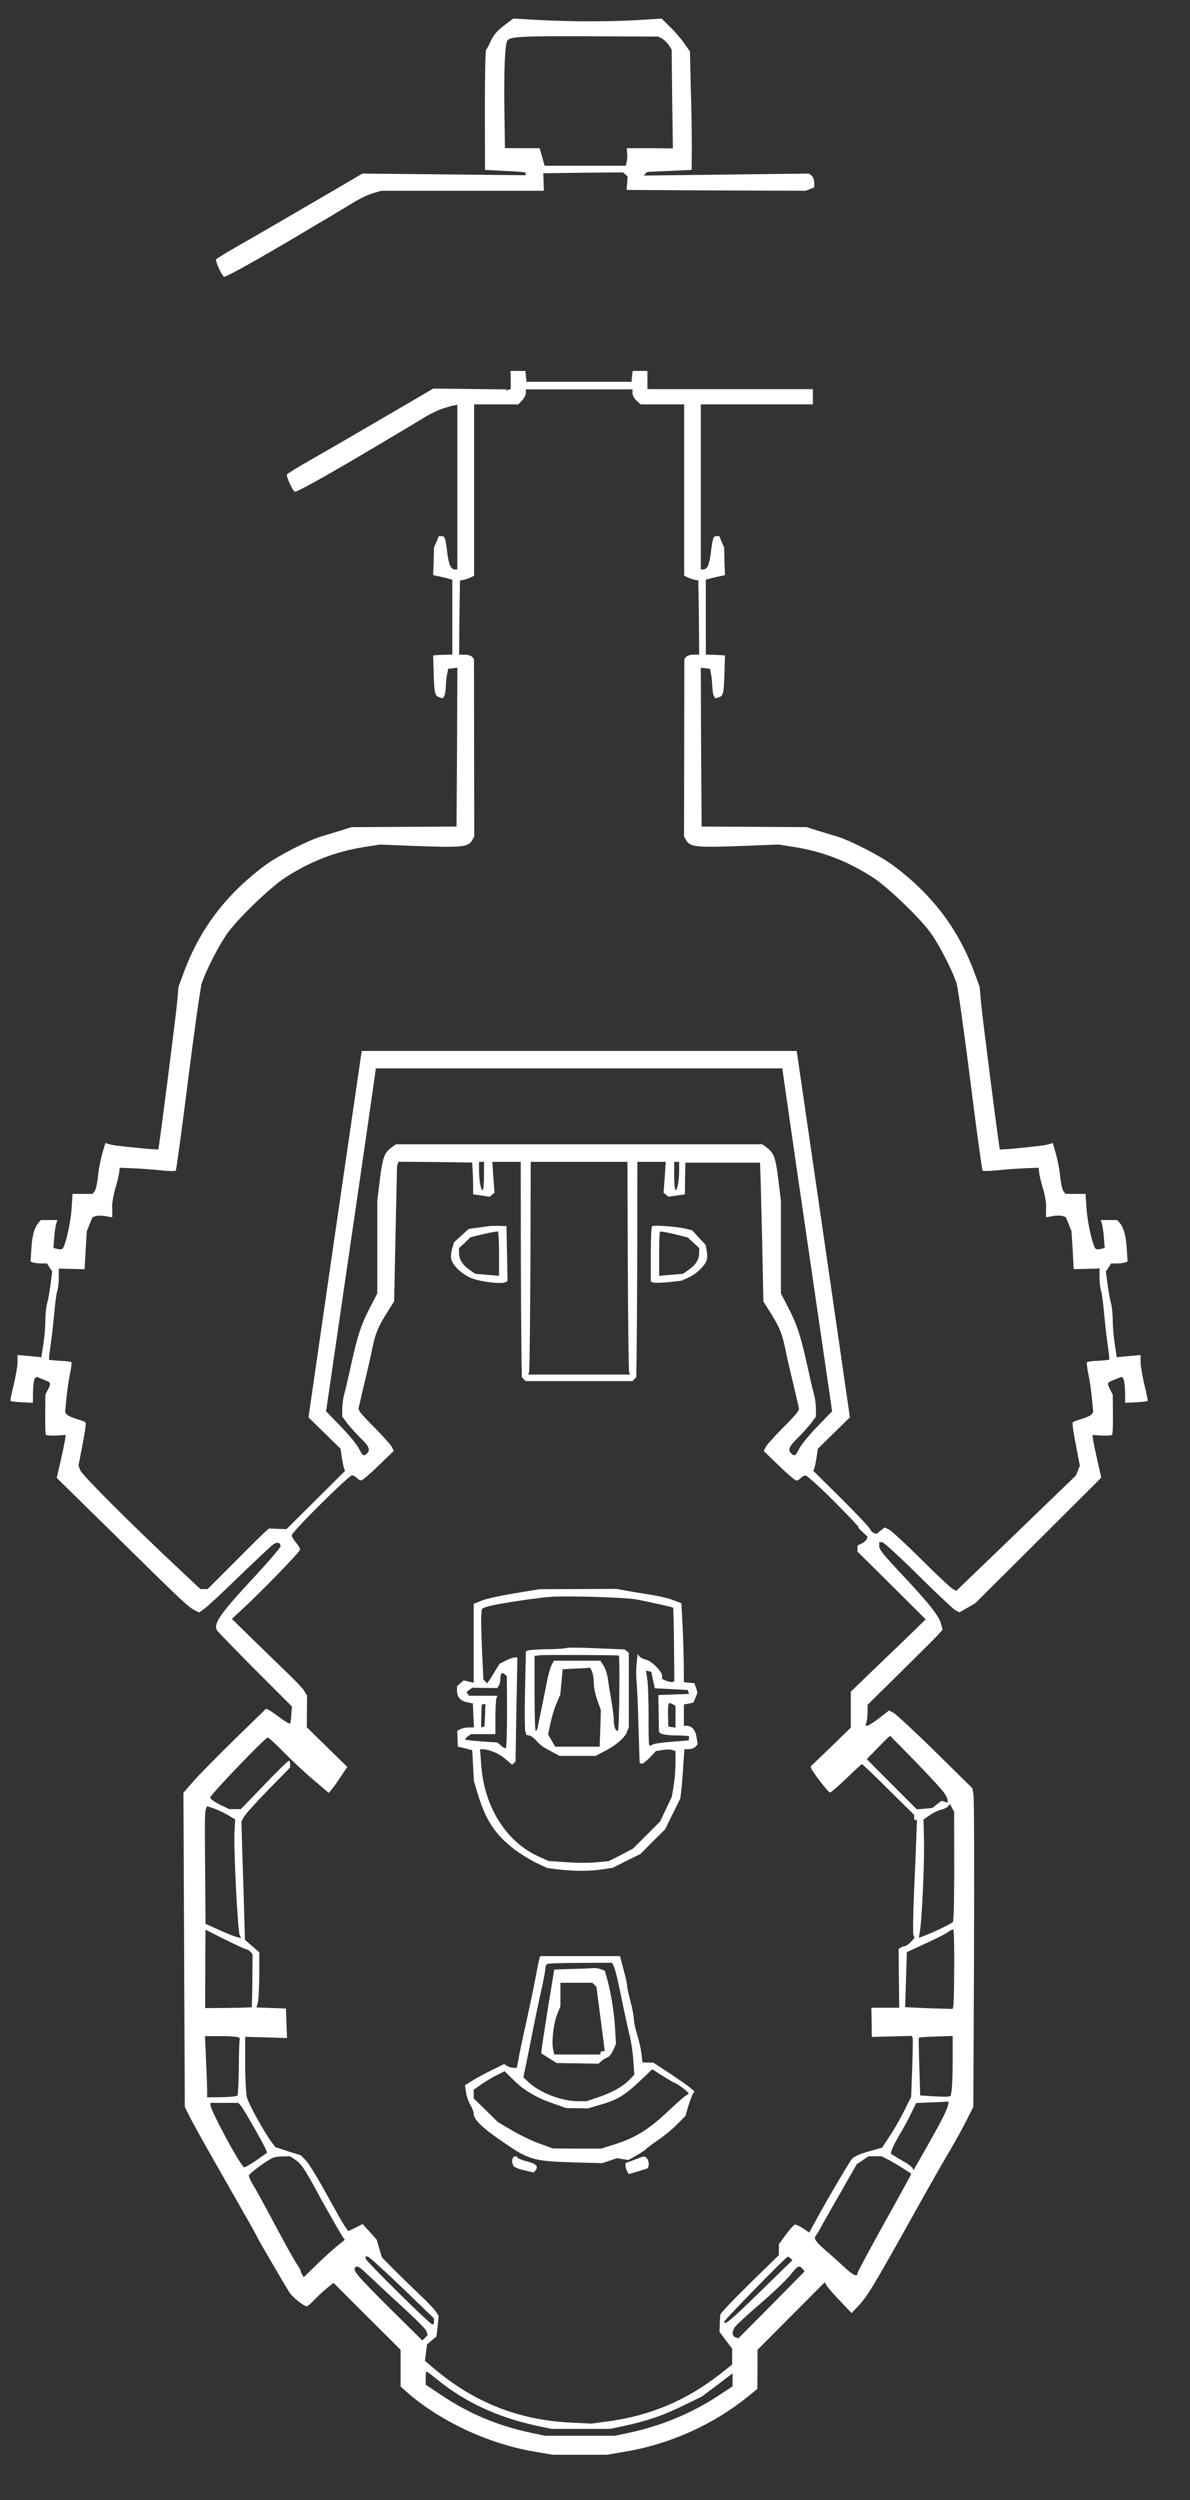 <?xml version="1.0" encoding="UTF-8" standalone="no"?>
<svg
   version="1.0"
   width="1000"
   height="2100"
   viewBox="0 0 1000 2100"
   preserveAspectRatio="xMidYMid meet"
   id="svg6"
   sodipodi:docname="def.svg"
   inkscape:version="1.3.1 (91b66b0783, 2023-11-16)"
   xml:space="preserve"
   xmlns:inkscape="http://www.inkscape.org/namespaces/inkscape"
   xmlns:sodipodi="http://sodipodi.sourceforge.net/DTD/sodipodi-0.dtd"
   xmlns="http://www.w3.org/2000/svg"
   xmlns:svg="http://www.w3.org/2000/svg"
   xmlns:rdf="http://www.w3.org/1999/02/22-rdf-syntax-ns#"
   xmlns:cc="http://creativecommons.org/ns#"
   xmlns:dc="http://purl.org/dc/elements/1.1/"><rect x="0" y="0" width="1000" height="2100" fill="#333333" stroke="none"/><defs
     id="defs10" /><sodipodi:namedview
     pagecolor="#000000"
     bordercolor="#666666"
     borderopacity="1"
     objecttolerance="10"
     gridtolerance="10"
     guidetolerance="10"
     inkscape:pageopacity="0"
     inkscape:pageshadow="2"
     inkscape:window-width="2367"
     inkscape:window-height="1417"
     id="namedview8"
     showgrid="false"
     inkscape:zoom="0.4909090807"
     inkscape:cx="-380.9259338"
     inkscape:cy="195.5555596"
     inkscape:window-x="1672"
     inkscape:window-y="-8"
     inkscape:window-maximized="1"
     inkscape:current-layer="svg6"
     inkscape:document-rotation="0"
     inkscape:showpageshadow="2"
     inkscape:pagecheckerboard="0"
     inkscape:deskcolor="#d1d1d1" /><path
     d="m 425.67,19.805 c -7.708,5.606 -11.352,9.951 -13.876,15.977 -1.253,2.803 -2.664,5.466 -3.224,5.747 -0.707,0.444 -1.12,23.265 -1.12,51.016 l 0.128,50.175 15.977,0.84 c 19.061,0.981 18.22,0.981 18.22,2.523 v 1.121 l -68.536,-0.701 -68.676,-0.701 -17.94,10.512 c -44.577,26.07 -69.664,40.645 -86.202,50.036 -9.811,5.607 -18.221,10.792 -18.781,11.493 -0.835,1.402 4.485,13.315 6.588,14.576 1.127,0.84 27.751,-14.016 67.134,-37.422 5.747,-3.504 15.557,-9.25 21.724,-12.894 6.168,-3.644 15.136,-9.111 20.042,-12.053 4.907,-3.084 12.053,-6.448 16.118,-7.708 l 7.149,-2.102 h 68.256 68.396 l -0.253,-7.428 -0.253,-7.289 33.497,-0.447 33.497,-0.255 1.963,1.682 1.963,1.682 -0.453,5.607 -0.453,5.747 75.263,0.447 75.124,0.255 3.644,-1.402 3.644,-1.402 v -4.064 c 0,-2.102 -0.987,-4.766 -2.103,-5.747 l -2.243,-1.822 -69.517,0.84 -69.517,0.84 1.541,-1.542 1.541,-1.542 18.641,-0.84 18.64,-0.84 0.128,-18.921 c 0,-10.372 -0.253,-32.796 -0.84,-49.755 L 579.794,43.211 575.029,36.484 C 572.506,32.699 567.039,26.532 563.115,22.608 L 555.969,15.6 536.347,16.861 c -25.088,1.401 -54.24,1.401 -82.692,0 L 431.256,15.6 Z M 556.435,32.419 c 1.681,0.981 4.205,3.504 5.605,5.466 l 2.383,3.784 0.453,41.485 0.573,41.486 -19.482,-0.128 h -19.341 l 0.453,4.205 c 0.128,2.242 0,5.607 -0.453,7.288 l -0.707,3.224 h -34.198 -34.057 l -2.101,-7.428 -2.103,-7.289 h -14.576 l -14.576,-0.128 -0.453,-32.796 c -0.453,-33.637 0.453,-54.1 2.524,-57.464 2.101,-3.364 11.772,-3.924 69.377,-3.644 l 57.463,0.253 z M 429.174,319.175 v 7.569 l -2.243,0.835 c -1.253,0.451 -10.091,0.835 -19.622,0.835 h -17.379 l -2.803,2.803 -2.803,2.803 v 72.18 72.18 h -1.963 c -3.504,0 -5.327,-4.065 -6.587,-14.857 -1.541,-12.194 -1.963,-13.175 -4.907,-13.175 h -2.103 l -1.963,4.766 -2.103,4.766 -0.253,11.633 -0.453,11.633 2.803,0.569 c 1.541,0.252 5.185,1.127 8.129,1.822 l 5.185,1.402 v 31.395 31.535 l -6.307,0.128 c -3.504,0.128 -7.147,0.253 -7.989,0.453 l -1.823,0.128 0.453,14.716 c 0.573,17.52 0.987,19.201 4.765,20.462 l 2.803,0.84 1.253,-1.823 c 0.707,-1.12 1.253,-4.765 1.403,-8.269 0.128,-3.504 0.573,-8.268 1.12,-10.511 l 0.84,-4.205 3.924,-0.453 3.785,-0.453 -0.253,66.713 -0.453,66.713 -44.149,0.253 -44.149,0.253 -8.409,2.664 c -4.625,1.402 -12.473,3.784 -17.518,5.326 -11.633,3.645 -36.161,16.258 -46.672,24.106 -33.497,24.948 -55.501,54.38 -68.956,91.801 l -3.785,10.231 -1.127,12.895 c -1.541,15.837 -15.277,123.055 -15.838,123.616 -0.128,0.253 -6.307,-0.127 -13.595,-0.84 -20.182,-1.963 -24.247,-2.523 -27.611,-3.504 l -3.225,-0.987 -0.569,1.823 c -3.084,9.811 -5.045,18.921 -5.747,26.769 -0.569,5.045 -1.682,10.372 -2.664,11.775 l -1.822,2.383 h -8.409 -8.41 l -0.835,12.753 c -0.835,11.913 -5.186,30.834 -7.569,33.217 -0.703,0.71 -2.663,0.85 -4.346,0.27 l -3.364,-0.85 0.703,-8.549 c 0.252,-4.625 1.127,-9.952 1.682,-11.772 l 0.981,-3.084 h -6.868 -7.008 l -2.102,2.383 c -3.364,4.067 -5.186,10.371 -5.887,21.724 l -0.703,10.652 2.102,0.85 c 1.259,0.45 4.346,0.85 7.008,0.85 h 4.766 l 2.102,3.364 2.242,3.366 -1.402,10.932 c -0.835,6.167 -2.102,13.315 -2.943,15.977 -0.703,2.663 -1.402,8.969 -1.402,14.016 0,5.044 -0.703,14.015 -1.682,20.042 l -1.682,11.073 -9.952,-0.99 -10.091,-0.85 v 6.036 c 0,3.365 -1.541,11.913 -3.224,19.062 -1.822,7.007 -2.943,13.173 -2.664,13.454 0.451,0.45 4.766,0.85 9.671,1.12 l 9.11,0.45 0.128,-9.531 c 0.128,-5.327 0.835,-10.231 1.541,-10.932 l 1.401,-1.403 5.887,2.382 c 6.448,2.521 6.587,2.663 3.645,8.549 l -2.102,4.065 -0.128,16.398 c -0.128,8.969 0.128,16.818 0.703,17.379 0.451,0.57 4.485,0.71 8.69,0.57 l 7.848,-0.45 -0.703,4.765 c -0.451,2.521 -2.103,10.651 -3.785,17.94 l -3.084,13.314 46.812,45.97 c 58.725,57.888 63.351,62.093 68.536,64.896 l 4.346,2.244 4.625,-3.365 c 2.523,-1.823 15.838,-14.156 29.573,-27.61 13.876,-13.315 26.49,-25.228 28.172,-26.349 3.364,-2.244 6.027,-1.403 6.027,1.68 0,1.12 -9.53,12.194 -21.164,24.808 -29.993,32.235 -35.599,40.364 -32.096,45.971 0.703,1.12 15.137,15.977 31.956,32.937 l 30.834,30.834 -0.451,6.727 c -0.128,3.644 -0.703,7.007 -1.127,7.568 -0.569,0.45 -4.346,-1.823 -8.69,-5.044 -4.205,-3.224 -8.55,-6.167 -9.671,-6.587 l -1.822,-0.71 -27.05,26.349 c -14.717,14.422 -30.414,30.4 -34.619,35.305 l -7.708,8.969 0.569,131.886 0.569,131.885 4.906,9.811 c 2.803,5.327 11.492,21.163 19.482,35.039 31.114,54.52 36.44,63.91 36.44,64.471 0,0.71 22.705,39.523 27.19,46.671 2.803,4.206 11.913,11.493 14.576,11.493 0.569,0 3.644,-2.521 6.587,-5.747 3.084,-3.084 7.848,-7.568 10.651,-9.811 l 5.186,-4.064 28.171,28.171 28.171,28.031 v 15.417 15.417 l 5.045,4.485 c 27.331,24.247 68.256,43.448 106.378,50.035 l 16.398,2.804 h 22.845 22.845 l 16.118,-2.804 c 37.281,-6.308 73.722,-22.845 102.594,-46.391 l 7.569,-6.168 0.128,-16.398 v -16.387 l 28.311,-28.452 28.171,-28.311 1.541,2.663 c 0.84,1.541 5.887,7.428 11.352,13.034 l 9.671,10.232 4.907,-5.186 c 8.549,-9.111 12.052,-14.716 49.335,-81.57 12.193,-21.863 25.368,-44.849 29.152,-51.156 3.785,-6.307 9.531,-16.818 12.893,-23.405 l 6.028,-11.913 0.573,-128.522 c 0.253,-70.778 0.122,-130.904 -0.453,-133.848 l -0.985,-5.314 -30.974,-30.554 c -17.1,-16.812 -32.938,-31.388 -35.04,-32.649 l -3.924,-2.103 -8.268,6.448 c -4.625,3.504 -9.111,6.308 -9.952,6.308 h -1.541 l 0.84,-3.225 c 0.453,-1.68 0.84,-5.607 0.84,-8.689 v -5.607 l 28.451,-28.03 c 15.557,-15.417 29.853,-29.573 31.535,-31.535 l 3.084,-3.643 -1.403,-5.045 c -1.821,-6.449 -9.531,-16.259 -29.012,-37.142 -20.463,-21.864 -22.845,-24.807 -22.845,-28.311 v -2.944 h 2.383 c 1.253,0 14.997,12.473 30.414,27.891 15.558,15.277 29.573,28.591 31.395,29.432 l 3.224,1.68 6.587,-3.784 6.587,-3.784 52.978,-52.698 52.979,-52.838 -2.944,-13.175 c -1.681,-7.289 -3.364,-15.417 -3.784,-17.94 l -0.707,-4.764 7.848,0.45 c 4.205,0.13 8.268,0 8.689,-0.57 0.573,-0.57 0.84,-8.409 0.707,-17.379 l -0.133,-16.398 -2.103,-4.065 c -2.944,-5.887 -2.804,-6.027 3.644,-8.549 l 5.887,-2.383 1.403,1.404 c 0.707,0.71 1.403,5.605 1.541,10.932 l 0.133,9.531 9.111,-0.45 c 4.907,-0.27 9.251,-0.72 9.671,-1.12 0.253,-0.25 -0.84,-6.447 -2.663,-13.454 -1.681,-7.149 -3.224,-15.698 -3.224,-19.062 v -6.029 l -10.091,0.85 -9.952,0.99 -1.681,-11.073 c -0.987,-6.027 -1.681,-14.997 -1.681,-20.042 0,-5.044 -0.707,-11.352 -1.403,-14.016 -0.84,-2.663 -2.103,-9.809 -2.944,-15.977 l -1.403,-10.932 2.243,-3.366 2.103,-3.365 h 4.764 c 2.663,0 5.747,-0.45 7.008,-0.85 l 2.104,-0.85 -0.707,-10.652 c -0.707,-11.357 -2.524,-17.664 -5.887,-21.729 l -2.103,-2.383 h -7.008 -6.868 l 0.987,3.084 c 0.573,1.823 1.403,7.148 1.681,11.773 l 0.707,8.549 -3.364,0.85 c -1.683,0.57 -3.644,0.45 -4.345,-0.25 -2.383,-2.383 -6.728,-21.303 -7.569,-33.217 l -0.84,-12.753 h -8.409 -8.409 l -1.821,-2.383 c -0.987,-1.416 -2.103,-6.741 -2.663,-11.787 -0.707,-7.849 -2.663,-16.959 -5.747,-26.77 l -0.573,-1.823 -3.224,0.987 c -3.364,0.987 -7.428,1.541 -27.61,3.504 -7.288,0.707 -13.454,1.12 -13.595,0.84 -0.573,-0.573 -14.296,-107.779 -15.838,-123.616 l -1.107,-12.898 -3.784,-10.231 c -13.455,-37.425 -35.46,-66.857 -68.957,-91.805 -10.511,-7.848 -35.039,-20.463 -46.672,-24.106 -5.045,-1.541 -12.893,-3.924 -17.519,-5.327 l -8.409,-2.664 -44.149,-0.253 -44.149,-0.253 -0.453,-66.713 -0.253,-66.713 3.785,0.453 3.924,0.453 0.84,4.205 c 0.573,2.243 0.987,7.008 1.12,10.511 0.128,3.504 0.707,7.148 1.403,8.268 l 1.253,1.823 2.803,-0.84 c 3.784,-1.253 4.205,-2.944 4.765,-20.463 l 0.453,-14.716 -1.681,-0.128 c -0.987,-0.128 -4.625,-0.253 -8.129,-0.453 l -6.307,-0.128 V 518.333 486.938 l 5.327,-1.401 c 2.803,-0.703 6.448,-1.541 7.989,-1.822 l 2.804,-0.569 -0.453,-11.633 -0.253,-11.633 -2.101,-4.766 -1.963,-4.766 h -2.101 c -2.944,0 -3.364,0.981 -4.907,13.175 -1.253,10.792 -3.083,14.857 -6.587,14.857 h -1.962 v -72.181 -72.18 l -2.803,-2.803 -2.803,-2.803 h -17.358 c -9.531,0 -18.36,-0.451 -19.622,-0.835 l -2.243,-0.835 v -7.567 -7.569 h -6.168 -6.307 l -0.453,4.485 -0.453,4.625 h -44.144 -44.149 l -0.453,-4.625 -0.453,-4.485 h -6.307 -6.168 z m 102.313,10.932 c 0,1.822 1.541,4.625 3.364,6.307 l 3.364,3.223 h 18.36 18.36 v 71.899 72.039 l 3.223,1.541 c 1.681,0.835 4.345,1.682 5.887,1.963 l 2.803,0.451 0.453,31.254 0.253,31.114 h -4.765 c -2.523,0 -5.327,0.84 -6.167,1.823 l -1.541,1.823 -0.128,74.563 -0.128,74.422 1.541,2.803 c 3.364,6.307 7.848,6.728 49.755,5.187 l 28.031,-1.12 13.315,2.101 c 23.826,3.785 44.569,11.772 66.013,25.508 11.773,7.569 37.702,32.236 47.793,45.551 7.008,9.251 18.781,31.814 22.565,43.447 1.12,3.504 6.307,40.084 11.493,81.289 5.185,41.206 9.809,75.404 10.372,75.964 0.573,0.573 6.308,0.453 12.755,-0.253 6.587,-0.707 16.959,-1.403 23.125,-1.681 l 11.212,-0.453 0.453,4.205 c 0.253,2.243 1.683,8.269 3.224,13.315 1.541,5.045 2.663,11.633 2.663,14.716 -0.133,3.083 -0.133,6.447 -0.133,7.428 l 0.133,1.961 5.605,-0.99 c 2.944,-0.57 6.727,-0.57 8.268,0 l 2.663,0.85 2.383,5.887 2.383,5.887 0.987,15.978 0.84,15.977 10.932,-0.27 10.792,-0.27 v 7.708 c 0,4.204 0.573,9.111 1.253,10.931 0.707,1.823 1.963,11.493 2.804,21.444 0.987,10.091 2.383,22.145 3.224,27.05 0.707,4.905 1.12,9.111 0.84,9.389 -0.253,0.27 -4.485,0.71 -9.389,0.99 -4.765,0.13 -8.969,0.71 -9.389,1.253 -0.253,0.57 0.253,5.327 1.403,10.652 1.12,5.185 2.383,14.436 2.944,20.463 l 0.987,10.792 -1.541,1.963 c -0.84,0.99 -4.625,2.663 -8.268,3.784 -3.645,0.99 -7.008,2.244 -7.429,2.944 -0.453,0.71 0.707,9.112 2.663,18.781 l 3.364,17.519 -1.681,4.204 -1.681,4.065 -35.179,33.917 c -19.341,18.788 -42.047,40.512 -50.316,48.501 l -14.997,14.435 -2.944,-1.541 c -1.542,-0.84 -13.455,-11.907 -26.21,-24.661 -12.893,-12.755 -25.087,-24.107 -27.19,-25.228 l -3.784,-1.823 -3.504,2.663 -3.504,2.804 -2.243,-0.85 c -1.12,-0.45 -2.524,-1.823 -2.944,-3.083 -0.453,-1.403 -11.352,-12.893 -24.247,-25.788 l -23.546,-23.266 0.987,-2.663 c 0.453,-1.402 1.253,-5.605 1.823,-9.251 l 0.987,-6.728 13.454,-13.171 13.46,-13.175 -22.285,-153.89 -22.424,-153.889 H 486.721 303.958 l -22.425,153.889 -22.284,153.89 13.455,13.175 13.455,13.175 0.981,6.729 c 0.569,3.644 1.402,7.849 1.822,9.251 l 0.981,2.663 -24.527,24.387 -24.668,24.527 -7.428,-0.25 -7.288,-0.27 -3.785,3.365 c -2.102,1.823 -13.735,13.315 -25.788,25.508 l -22.004,22.009 h -3.084 -2.943 l -21.2,-19.893 c -38.963,-36.58 -77.926,-75.683 -79.608,-79.608 l -1.682,-4.067 3.364,-17.519 c 1.963,-9.671 3.084,-18.08 2.664,-18.781 -0.451,-0.71 -3.785,-1.963 -7.428,-2.944 -3.645,-1.12 -7.428,-2.804 -8.269,-3.784 l -1.541,-1.963 0.981,-10.792 c 0.569,-6.029 1.822,-15.276 2.943,-20.463 1.127,-5.327 1.682,-10.09 1.402,-10.652 -0.451,-0.57 -4.625,-1.12 -9.391,-1.253 -4.906,-0.27 -9.11,-0.71 -9.39,-0.99 -0.252,-0.25 0.128,-4.485 0.835,-9.388 0.835,-4.905 2.242,-16.959 3.224,-27.05 0.835,-9.952 2.102,-19.622 2.803,-21.444 0.703,-1.823 1.259,-6.727 1.259,-10.931 v -7.708 l 10.932,0.27 10.792,0.25 0.835,-15.977 0.981,-15.978 2.383,-5.887 2.383,-5.887 2.663,-0.85 c 1.541,-0.57 5.326,-0.57 8.269,0 l 5.606,0.99 0.128,-1.963 c 0,-0.99 0,-4.344 -0.128,-7.428 0,-3.084 1.127,-9.671 2.663,-14.716 1.541,-5.045 2.943,-11.073 3.224,-13.315 l 0.451,-4.205 11.212,0.453 c 6.167,0.253 16.539,0.987 23.126,1.681 6.448,0.707 12.194,0.84 12.755,0.253 0.569,-0.587 5.186,-34.766 10.372,-75.971 5.186,-41.202 10.372,-77.782 11.493,-81.286 3.782,-11.637 15.555,-34.201 22.563,-43.452 10.091,-13.315 36.02,-37.982 47.794,-45.55 21.443,-13.735 42.186,-21.724 66.013,-25.508 l 13.315,-2.103 28.031,1.12 c 41.907,1.541 46.391,1.12 49.755,-5.185 l 1.541,-2.803 -0.128,-74.422 -0.128,-74.563 -1.541,-1.823 c -0.84,-0.987 -3.645,-1.823 -6.168,-1.823 h -4.764 l 0.253,-31.114 0.453,-31.255 2.803,-0.451 c 1.541,-0.252 4.205,-1.127 6.028,-1.963 l 3.084,-1.541 v -72.039 -71.899 h 18.641 18.5 l 3.224,-3.364 c 1.681,-1.822 3.084,-4.625 3.084,-6.307 v -2.943 h 44.851 44.849 z m 126.14,569.027 c 0.128,0.987 9.389,65.872 20.883,144.079 l 20.743,142.256 -12.195,12.614 c -6.727,6.869 -13.595,15.277 -15.277,18.5 -3.224,6.448 -4.205,7.008 -6.868,4.344 -3.084,-3.083 -1.823,-6.029 5.467,-13.035 3.924,-3.924 8.969,-9.531 11.212,-12.473 l 4.065,-5.467 v -6.448 c 0,-3.504 -0.707,-8.689 -1.403,-11.352 -0.84,-2.663 -3.644,-14.857 -6.307,-26.91 -5.467,-24.667 -8.549,-33.497 -16.399,-48.494 l -5.327,-10.229 v -38.823 -38.963 l -2.103,-17.379 c -2.383,-19.201 -3.785,-22.846 -9.531,-27.19 l -3.924,-2.944 H 486.634 332.603 l -3.924,2.944 c -5.747,4.345 -7.148,7.989 -9.531,27.19 l -2.101,17.379 v 38.963 38.823 l -5.327,10.232 c -7.848,14.996 -10.932,23.826 -16.398,48.493 -2.663,12.053 -5.467,24.247 -6.307,26.91 -0.703,2.663 -1.402,7.848 -1.402,11.352 v 6.448 l 4.065,5.467 c 2.242,2.944 7.289,8.551 11.212,12.473 7.289,7.008 8.549,9.952 5.467,13.034 -2.663,2.663 -3.645,2.103 -6.868,-4.344 -1.681,-3.224 -8.55,-11.633 -15.277,-18.5 l -12.193,-12.615 20.743,-142.256 c 11.493,-78.207 20.743,-143.098 20.883,-144.08 v -1.681 h 170.99 170.99 z m -260.129,90.82 0.128,13.315 7.008,0.99 6.868,0.99 1.963,-1.68 2.101,-1.681 -0.987,-12.895 -0.84,-13.035 h 11.913 11.913 l 0.128,77.366 c 0.128,42.606 0.453,83.391 0.573,90.54 l 0.253,13.035 1.541,1.541 1.681,1.681 h 44.85 44.849 l 1.681,-1.681 1.541,-1.541 0.253,-13.035 c 0.128,-7.149 0.453,-47.933 0.573,-90.54 l 0.128,-77.366 h 11.913 11.913 l -0.84,13.035 -0.987,12.895 2.103,1.681 1.963,1.68 6.868,-0.99 7.008,-0.99 0.128,-13.315 0.253,-13.315 h 31.255 31.395 l 0.253,3.504 c 0.128,1.963 0.84,28.171 1.541,58.304 l 1.12,54.801 5.747,9.111 c 7.428,11.633 9.951,17.799 12.333,29.152 0.987,5.046 2.523,11.913 3.364,15.417 0.84,3.504 2.383,10.372 3.644,15.417 1.253,5.047 2.803,11.913 3.504,15.136 l 1.403,6.167 -1.253,2.384 c -0.707,1.253 -6.588,7.708 -13.175,14.156 -6.447,6.587 -12.615,13.455 -13.595,15.276 l -1.681,3.366 12.755,12.333 c 7.008,6.868 13.595,12.473 14.717,12.473 0.987,0 2.663,-0.99 3.644,-2.103 0.987,-1.12 2.803,-2.104 4.065,-2.104 1.253,0 12.053,9.809 23.966,21.724 11.913,11.913 21.164,21.724 20.603,21.724 -0.707,0 0.84,1.823 3.223,3.924 l 4.345,4.064 -0.84,2.104 c -0.453,1.12 -2.383,2.804 -4.345,3.644 l -3.364,1.68 v 2.523 2.521 l 28.732,28.451 28.592,28.451 -21.164,20.603 c -11.775,11.213 -25.929,24.948 -31.536,30.275 l -10.231,9.952 v 14.996 15.137 l -16.818,16.398 -16.959,16.258 0.707,1.823 c 1.403,3.504 14.156,19.902 15.558,20.042 0.84,0 7.008,-5.327 13.875,-11.912 6.727,-6.588 12.615,-11.913 13.035,-11.913 0.453,0 10.511,9.531 22.285,21.303 l 21.584,21.303 v 2.663 c 0,1.403 0.573,2.244 1.12,1.823 l 1.253,-0.71 -0.573,14.997 c -0.253,8.268 -1.12,29.572 -1.963,47.372 -0.707,17.8 -0.987,33.357 -0.453,34.758 l 0.987,2.383 -3.224,3.504 c -1.823,1.823 -3.924,3.365 -4.765,3.365 -0.84,0 -2.383,0.57 -3.504,1.253 l -1.963,1.253 0.253,24.668 0.253,24.667 h -11.636 -11.773 l 0.253,12.194 0.133,12.333 16.959,-0.45 16.818,-0.45 0.573,2.382 c 0.253,1.253 0,12.893 -0.453,25.648 l -0.84,23.266 -5.747,11.493 c -3.084,6.308 -8.551,15.837 -12.195,21.304 l -6.448,9.809 -7.989,2.244 c -11.212,3.084 -15.136,4.765 -17.519,7.428 -2.103,2.382 -23.967,39.664 -31.535,53.959 l -4.205,7.708 -4.907,-3.365 c -2.803,-1.823 -5.887,-3.365 -6.868,-3.365 -0.987,0 -4.485,3.784 -7.708,8.268 l -6.028,8.268 v 4.485 4.625 l -24.527,23.966 c -13.455,13.175 -24.668,24.948 -24.668,26.069 -0.128,1.12 -0.453,4.905 -0.453,8.268 l -0.253,6.167 5.327,7.148 5.327,7.007 v 6.727 6.587 l -10.511,8.269 c -28.592,22.284 -59.286,35.038 -95.306,39.664 l -12.615,1.681 -16.819,-0.85 c -43.314,-1.961 -80.735,-16.537 -114.093,-44.427 l -8.829,-7.428 0.84,-6.868 0.987,-7.009 3.924,-3.365 3.924,-3.224 0.987,-8.689 0.84,-8.689 -2.383,-3.645 c -1.253,-1.961 -7.708,-8.689 -14.296,-14.857 -6.447,-6.167 -16.118,-15.557 -21.444,-20.883 l -9.531,-9.671 -2.243,-7.428 -2.103,-7.428 -5.887,-6.588 -6.028,-6.587 -6.028,3.084 c -3.364,1.68 -6.167,2.944 -6.307,2.663 0,-0.25 -1.401,-2.382 -3.084,-4.625 -1.543,-2.382 -8.41,-14.576 -15.418,-27.19 -6.868,-12.615 -14.436,-24.948 -16.818,-27.331 l -4.205,-4.344 -10.792,-3.365 -10.651,-3.504 -3.084,-4.067 c -6.729,-9.25 -19.622,-32.517 -20.884,-37.983 -0.703,-3.083 -1.402,-15.838 -1.402,-28.171 v -22.425 l 17.659,0.45 17.519,0.57 -0.451,-12.473 -0.451,-12.333 -12.333,-0.45 -12.474,-0.45 1.127,-3.784 c 0.703,-2.103 1.127,-12.473 1.259,-23.266 v -19.341 l -6.027,-5.185 -6.027,-5.187 -0.451,-17.519 c -0.252,-9.531 -0.981,-31.956 -1.541,-49.615 l -0.981,-32.236 2.103,-3.924 c 1.127,-2.1 10.371,-12.331 20.462,-22.702 l 18.36,-18.781 v -2.804 c 0,-1.68 -0.451,-2.944 -0.981,-2.944 -0.703,0 -9.952,9.111 -20.743,20.322 l -19.611,20.352 h -4.906 -4.906 l -7.989,-3.784 c -4.346,-2.244 -7.989,-4.764 -7.989,-5.887 -0.128,-2.104 45.831,-50.035 48.354,-50.456 0.703,0 6.727,5.327 13.315,12.195 6.587,6.727 17.8,17.239 24.947,23.265 l 13.034,11.073 2.803,-3.364 c 1.541,-1.823 4.906,-6.728 7.708,-10.932 l 5.045,-7.568 -17.099,-16.679 -16.959,-16.678 0.128,-13.315 0.128,-13.175 -2.383,-3.924 c -1.258,-2.101 -6.587,-7.848 -11.914,-12.894 -5.186,-5.044 -18.36,-17.799 -29.293,-28.451 l -19.622,-19.203 7.288,-6.727 c 15.978,-14.576 50.035,-49.615 50.035,-51.437 0,-0.99 -1.541,-3.784 -3.504,-6.029 -1.963,-2.382 -3.504,-5.047 -3.504,-6.028 0,-2.804 47.933,-50.315 50.596,-50.315 1.253,0 3.084,0.99 4.065,2.103 0.987,1.12 2.664,2.103 3.644,2.103 1.12,0 7.708,-5.605 14.717,-12.473 l 12.753,-12.333 -1.681,-3.365 c -0.987,-1.823 -7.149,-8.689 -13.595,-15.277 -6.587,-6.448 -12.473,-12.893 -13.175,-14.156 l -1.253,-2.384 1.403,-6.167 c 0.707,-3.224 2.243,-10.091 3.504,-15.136 1.253,-5.047 2.803,-11.913 3.644,-15.417 0.84,-3.504 2.383,-10.372 3.364,-15.417 2.383,-11.352 4.907,-17.519 12.333,-29.152 l 5.747,-9.111 1.12,-54.801 c 0.707,-30.133 1.253,-55.781 1.253,-56.902 0,-1.12 0.253,-2.944 0.707,-3.924 l 0.573,-1.681 30.974,0.253 30.974,0.453 z m 9.251,-2.103 c 0,6.587 -0.573,11.913 -1.253,11.913 -1.403,0 -2.944,-8.268 -2.944,-17.239 v -6.588 h 2.101 2.103 z m 120.814,75.263 c 0.253,48.073 0.707,88.297 1.12,89.418 l 0.707,2.103 H 486.645 443.897 l 0.707,-2.103 c 0.453,-1.12 0.84,-41.346 1.12,-89.418 l 0.253,-87.177 h 40.645 40.645 z m 43.168,-80.589 c 0,8.969 -1.541,17.239 -2.944,17.239 -0.707,0 -1.253,-5.327 -1.253,-11.913 V 975.938 h 2.103 2.101 z m 222.987,523.897 c 1.541,2.244 2.663,5.045 2.663,6.028 v 1.823 l -2.523,-0.85 -2.663,-0.71 -3.924,2.944 -3.784,3.083 -6.587,0.57 -6.447,0.57 -21.024,-21.023 -21.023,-21.164 8.409,-8.689 c 4.625,-4.765 9.111,-9.249 9.809,-9.811 l 1.403,-1.12 21.584,22.004 c 11.772,12.194 22.705,23.966 24.106,26.349 z m 8.129,60.967 c 0.122,25.088 -0.453,46.251 -0.987,46.952 -0.987,1.403 -15.978,8.689 -24.668,11.913 l -4.065,1.541 0.987,-6.028 c 1.681,-10.652 3.784,-57.603 3.364,-75.684 l -0.453,-17.659 5.467,-3.784 c 2.944,-1.961 7.149,-4.067 9.391,-4.485 2.243,-0.45 4.765,-1.681 5.747,-2.804 l 1.681,-1.961 1.683,3.224 1.823,3.224 z m -610.097,-42.607 5.887,3.504 -0.569,10.792 c -0.835,13.175 2.663,82.691 4.346,86.335 l 1.127,2.663 -3.644,-0.99 c -2.102,-0.45 -8.829,-3.225 -14.997,-6.029 l -11.212,-5.044 -0.252,-37.982 c -0.451,-48.213 -0.451,-56.062 0.703,-58.724 l 0.835,-2.103 5.887,1.961 c 3.224,1.12 8.55,3.644 11.913,5.605 z m 15.417,112.684 c 0.835,0 2.383,0.99 3.364,2.104 l 1.682,1.961 -0.128,22.144 c -0.128,12.052 -0.451,22.144 -0.569,22.424 -0.252,0.13 -9.11,0.45 -19.762,0.57 l -19.341,0.13 v -15.554 c 0.128,-8.549 0.128,-23.406 0.128,-32.937 l 0.128,-17.379 16.399,8.268 c 9.11,4.485 17.239,8.268 18.08,8.268 z m 594.679,14.997 c 0,17.519 -0.453,32.515 -0.84,33.496 l -0.573,1.541 -19.902,-0.57 c -10.932,-0.45 -19.902,-0.85 -19.902,-0.99 0,0 0.253,-10.512 0.707,-23.125 l 0.707,-22.986 2.103,-0.99 c 1.12,-0.57 8.129,-3.784 15.418,-7.147 7.288,-3.365 14.856,-7.148 16.818,-8.549 1.961,-1.403 4.065,-2.521 4.625,-2.521 0.573,0 0.987,14.295 0.84,31.815 z m -601.967,58.724 c 1.259,0.45 1.963,1.253 1.541,1.961 -0.252,0.57 -0.703,11.073 -0.703,23.405 -0.128,12.333 -0.703,22.985 -1.127,23.686 -0.569,0.71 -6.448,1.253 -13.175,1.404 l -12.333,0.13 v -5.747 c 0,-3.224 -0.451,-14.716 -0.981,-25.788 l -0.835,-19.902 h 12.755 c 7.008,0 13.595,0.45 14.857,0.85 z m 600.706,19.061 c 0,11.072 -0.453,22.425 -0.84,25.228 l -0.84,5.185 -2.103,0.45 c -1.253,0.25 -7.008,0.13 -12.893,-0.27 l -10.652,-0.71 -0.707,-23.827 c -0.453,-13.175 -0.573,-24.106 -0.453,-24.527 0,-0.45 6.587,-0.85 14.296,-1.12 l 14.156,-0.45 z m -4.064,38.682 c -1.541,5.188 -5.465,12.893 -18.08,35.179 l -10.652,18.64 -1.403,-1.961 c -0.84,-1.12 -3.084,-2.944 -5.187,-4.064 -1.961,-1.12 -5.605,-3.224 -7.989,-4.765 l -4.625,-2.804 0.84,-3.224 c 0.453,-1.823 3.364,-7.428 6.307,-12.473 3.084,-4.905 7.428,-13.034 9.811,-17.94 l 4.345,-8.969 12.893,-0.57 c 7.149,-0.13 13.315,-0.57 13.876,-0.72 0.573,-0.13 0.453,1.541 -0.133,3.644 z m -594.119,-0.13 c 2.383,2.663 19.762,33.217 21.164,37.141 l 0.835,2.383 -9.11,6.448 c -5.045,3.504 -9.671,6.028 -10.231,5.747 -3.645,-2.244 -28.171,-47.792 -28.171,-52.278 v -1.819 h 11.632 11.773 z m 45.971,45.548 c 4.625,3.224 7.428,7.147 17.099,24.947 2.663,5.047 6.167,11.352 7.708,14.016 8.13,14.436 13.315,23.405 14.857,25.648 l 1.682,2.523 -5.606,4.487 c -3.084,2.383 -10.792,9.389 -17.239,15.557 l -11.633,11.352 -1.259,-2.104 c -0.703,-1.12 -1.402,-2.663 -1.402,-3.224 0,-0.71 -1.259,-2.944 -2.663,-5.047 -2.523,-3.504 -10.091,-17.099 -27.191,-49.194 -3.924,-7.289 -8.549,-15.697 -10.372,-18.501 -1.822,-2.944 -3.223,-6.168 -3.223,-7.289 0,-1.68 16.118,-13.595 21.023,-15.276 1.127,-0.45 4.625,-0.85 7.848,-0.85 l 5.747,-0.13 z m 498.253,-0.13 c 3.084,1.68 8.689,4.905 12.333,7.289 l 6.727,4.344 -0.707,1.823 c -0.453,0.99 -10.512,19.482 -22.565,40.925 -11.913,21.584 -21.724,39.804 -21.724,40.505 0,3.924 -3.364,2.524 -10.792,-4.344 -4.485,-4.205 -11.633,-10.652 -16.118,-14.436 -8.689,-7.568 -10.231,-9.952 -8.129,-12.473 0.707,-0.85 3.504,-5.467 5.887,-10.091 2.524,-4.485 9.951,-17.659 16.539,-29.012 l 11.913,-20.883 4.907,-3.225 4.907,-3.365 h 5.605 5.608 z m -408.553,107.498 26.629,25.788 v 2.804 c 0,1.541 -0.573,2.521 -1.403,2.243 -2.944,-0.99 -56.062,-53.401 -56.062,-55.363 v -1.961 l 2.101,0.45 c 1.12,0.25 14.015,12.053 28.732,26.069 z m 326.282,-24.667 1.541,1.541 -26.769,26.069 c -24.948,24.387 -30.554,29.152 -30.554,25.508 0,-1.253 51.437,-53.96 53.399,-54.52 0.453,-0.13 1.403,0.45 2.383,1.403 z m -357.396,11.768 c 2.803,2.663 11.352,10.652 19.061,17.8 25.788,23.546 31.535,29.432 32.516,32.096 l 0.84,2.804 -2.243,2.243 -2.243,2.244 -26.068,-25.789 c -27.331,-27.189 -32.095,-32.655 -30.694,-35.038 1.541,-2.383 3.504,-1.541 8.831,3.643 z m 367.488,-2.944 1.681,2.103 -27.751,28.171 -27.891,28.031 -2.524,-0.85 c -2.944,-1.253 -3.084,-4.765 -0.253,-8.829 1.253,-1.68 10.932,-10.652 21.724,-19.902 10.651,-9.111 21.723,-19.902 24.807,-23.686 5.747,-7.568 7.428,-8.409 10.231,-5.045 z m -307.221,92.782 c 23.546,19.201 51.017,31.955 84.373,39.103 l 11.913,2.521 h 24.527 24.527 l 11.913,-2.521 c 19.201,-4.065 33.357,-8.969 49.755,-17.099 l 15.558,-7.565 12.893,-9.671 12.895,-9.809 v 5.467 5.467 l -11.493,7.568 c -22.425,14.856 -48.353,25.648 -75.403,31.395 l -11.913,2.521 h -29.432 -29.433 l -11.913,-2.524 c -27.75,-5.883 -52.138,-16.114 -75.403,-31.811 l -12.895,-8.549 v -5.607 c 0,-2.944 0.253,-5.467 0.707,-5.467 0.453,0 4.345,2.944 8.831,6.587 z m 43.027,-968.596 c -2.243,0.27 -7.008,0.99 -10.372,1.403 l -6.028,0.85 -6.167,5.607 -6.168,5.605 -1.541,5.327 c -0.987,2.944 -1.253,7.008 -0.707,8.969 1.253,5.327 9.111,12.755 16.959,15.838 7.428,3.083 25.648,5.188 28.452,3.366 l 1.823,-0.99 -0.453,-23.125 -0.453,-22.985 -5.608,-0.13 c -3.084,-0.13 -7.428,0 -9.811,0.25 z m 9.111,23.266 v 18.36 l -9.952,-0.85 -10.091,-0.85 -5.187,-3.643 c -5.605,-3.924 -8.409,-8.549 -8.409,-14.295 v -3.652 l 4.907,-4.485 4.765,-4.625 10.932,-2.663 c 6.028,-1.403 11.352,-2.383 12.053,-2.103 0.573,0.27 0.987,8.689 0.987,18.781 z m 128.522,-23.273 c -0.573,0.57 -0.987,11.212 -0.987,23.826 v 22.704 l 1.963,0.71 c 1.12,0.45 7.008,0.25 13.035,-0.27 l 10.932,-1.253 6.028,-2.804 c 6.587,-2.944 13.455,-9.671 14.996,-14.436 0.573,-1.541 0.573,-5.185 0,-7.848 l -0.84,-4.908 -5.747,-6.167 -5.607,-6.167 -5.185,-1.253 c -7.288,-1.82 -27.33,-3.361 -28.592,-2.1 z m 34.898,13.875 4.765,4.485 v 3.644 c 0,5.747 -2.803,10.372 -8.409,14.296 l -5.185,3.643 -10.091,0.85 -9.952,0.85 v -18.22 c 0,-9.952 0.253,-18.501 0.707,-18.922 0.453,-0.27 5.747,0.57 12.053,2.103 l 11.212,2.812 z m -141.973,293.063 c -20.042,3.225 -32.096,5.747 -37.562,8.128 l -5.185,2.103 v 33.077 33.217 l -4.345,-0.99 -4.205,-0.99 -2.803,2.523 -2.664,2.384 v 3.784 c 0,5.185 2.803,8.549 8.409,9.671 l 4.907,0.99 0.453,10.091 0.453,10.091 h -4.345 c -2.383,0 -5.605,0.71 -7.008,1.402 l -2.663,1.403 0.253,6.727 0.253,6.587 6.028,1.404 6.028,1.541 0.707,12.893 0.707,13.035 3.224,10.792 c 6.727,22.285 14.856,34.478 31.114,46.812 5.045,3.784 13.175,8.83 18.221,11.212 l 8.969,4.205 9.531,1.253 c 12.473,1.541 27.19,1.541 37.281,-0.13 l 8.269,-1.253 11.772,-5.887 11.633,-5.747 10.231,-10.372 10.372,-10.231 6.447,-13.034 6.448,-13.034 0.707,-6.308 c 0.453,-3.504 1.253,-12.755 1.681,-20.743 l 0.987,-14.296 h 3.784 c 2.103,0 4.625,-0.99 5.608,-2.104 l 1.823,-2.103 -0.987,-5.887 c -0.987,-6.028 -3.924,-9.389 -8.129,-9.531 h -2.524 v -8.969 -8.969 l 4.065,-0.71 3.924,-0.85 1.823,-4.206 1.681,-4.204 -1.253,-3.924 -1.403,-3.924 -4.345,-0.45 -4.485,-0.45 -0.128,-16.398 c -0.128,-8.969 -0.573,-23.966 -1.12,-33.216 l -0.84,-16.679 -7.007,-2.663 c -3.785,-1.541 -12.333,-3.504 -18.921,-4.485 -6.587,-0.99 -15.697,-2.521 -20.182,-3.365 l -8.409,-1.541 -32.236,0.13 -32.376,0.13 z m 92.502,6.307 c 9.671,1.681 31.675,6.587 32.376,7.148 0.128,0.25 0.573,14.295 0.707,31.255 l 0.253,30.694 -1.403,0.45 c -0.707,0.27 -3.084,-0.13 -5.045,-0.85 l -3.785,-1.543 v -2.524 c 0,-3.784 -8.689,-12.614 -13.455,-13.735 -2.243,-0.45 -4.765,-1.823 -5.607,-2.804 l -1.541,-1.963 -0.84,7.848 c -0.453,4.345 -0.453,10.792 -0.128,14.437 0.453,3.504 1.253,20.602 1.681,37.841 l 0.987,31.395 1.541,0.57 c 0.84,0.27 3.924,-1.961 6.868,-5.046 l 5.327,-5.605 5.327,-0.85 c 2.944,-0.57 6.587,-0.57 8.268,0 l 2.803,0.85 v 9.952 c 0,5.467 -0.707,14.155 -1.541,19.201 l -1.541,9.251 -4.907,10.372 -4.907,10.372 -11.493,11.493 -11.352,11.352 -10.091,5.325 -10.231,5.186 -10.792,0.99 c -6.028,0.57 -17.38,0.57 -25.368,-0.13 l -14.436,-0.99 -8.689,-3.924 c -27.191,-12.461 -45.551,-41.755 -47.934,-77.073 l -0.987,-12.894 h 1.963 c 5.747,0.13 13.175,3.224 18.781,7.708 l 6.307,5.327 1.403,-1.404 1.403,-1.401 0.707,-43.588 0.84,-43.728 h -2.243 c -1.253,0 -4.625,1.253 -7.569,2.663 l -5.187,2.663 -3.504,5.747 c -1.963,3.224 -4.205,6.868 -5.187,8.268 l -1.681,2.384 -1.541,-1.541 -1.681,-1.681 -1.12,-24.247 c -0.84,-21.163 -0.987,-29.432 -0.128,-34.758 0,-0.57 2.803,-1.823 6.167,-2.663 8.831,-2.244 42.467,-7.289 52.838,-7.847 14.857,-0.85 60.267,0.57 69.377,2.103 z m 15.417,67.835 1.541,7.008 13.875,0.72 13.735,0.71 0.573,1.68 0.573,1.681 -12.893,0.45 -12.895,0.45 0.253,15.417 0.253,15.416 1.403,1.404 c 0.84,0.71 5.887,1.541 11.493,1.681 12.755,0.13 13.376,0.47 12.193,2.381 v 1.823 l -14.295,1.12 c -7.989,0.57 -15.277,1.683 -16.258,2.382 -0.987,0.85 -2.101,1.12 -2.663,0.71 -0.453,-0.57 -0.707,-11.212 -0.573,-23.686 0,-12.615 -0.453,-26.49 -0.987,-30.974 l -1.253,-8.129 2.243,0.45 2.243,0.45 z m -122.636,26.489 c 0,16.398 -0.453,30.273 -0.987,30.694 -0.453,0.57 -2.243,-0.27 -3.924,-1.823 l -3.084,-2.804 -13.175,-0.85 c -7.288,-0.57 -13.455,-1.253 -13.875,-1.541 -0.453,-0.45 0.573,-1.541 1.963,-2.663 l 2.803,-1.963 h 10.232 10.231 v -13.869 c 0,-7.708 0.453,-14.857 0.84,-16.118 l 0.84,-2.244 h -11.913 -12.053 l -0.987,-1.68 -0.987,-1.543 2.383,-1.68 2.383,-1.823 10.512,0.13 10.511,0.13 1.403,-2.103 c 0.707,-0.99 1.253,-3.644 1.253,-5.607 0,-4.485 1.253,-5.887 3.644,-3.924 l 1.823,1.541 z m 141.557,4.485 v 9.111 l -3.084,-0.45 -2.944,-0.45 -0.253,-9.111 c -0.128,-10.932 0.128,-11.632 3.644,-9.809 l 2.663,1.544 z m -160.057,-1.253 -0.453,9.251 -1.403,0.57 -1.403,0.45 0.128,-9.389 c 0.253,-11.073 0.128,-10.231 1.963,-10.231 h 1.541 z m 68.957,-56.622 c -0.453,0.45 -7.848,0.99 -16.398,1.12 -8.689,0.13 -16.258,0.71 -16.959,1.12 l -1.253,0.85 -0.707,31.535 c -0.453,17.379 -0.253,33.077 0.128,35.039 l 0.987,3.504 2.523,0.45 c 1.541,0.25 4.205,2.383 6.028,4.625 1.823,2.103 5.045,4.765 7.148,5.887 2.103,1.12 5.747,3.084 7.989,4.344 l 4.205,2.244 h 15.136 15.137 l 7.989,-4.204 c 9.389,-4.765 16.678,-11.212 18.5,-16.258 l 1.403,-3.504 v -31.253 -31.395 l -1.681,-1.404 -1.823,-1.403 -23.826,-0.99 c -13.035,-0.57 -24.107,-0.71 -24.527,-0.27 z m 43.448,6.448 c 0.987,0.25 0.453,61.948 -0.707,62.929 -1.541,1.541 -3.504,-3.083 -3.504,-8.551 0,-2.944 -0.987,-10.512 -2.101,-16.818 -1.12,-6.308 -2.383,-14.296 -2.803,-17.799 -0.453,-3.504 -1.963,-8.409 -3.504,-10.932 l -2.803,-4.485 h -19.621 -19.482 l -2.101,3.924 c -1.12,2.244 -2.944,8.969 -4.065,15.137 -1.12,6.028 -3.223,16.118 -4.485,22.284 -1.253,6.168 -2.663,12.615 -2.944,14.296 -0.253,1.823 -1.12,3.224 -1.681,3.224 -0.573,0 -0.987,-14.156 -0.987,-31.535 v -31.397 l 4.907,-0.57 c 4.205,-0.45 63.911,-0.13 65.873,0.27 z m -22.425,13.595 c 0.84,1.961 1.403,6.308 1.403,9.531 0,3.365 1.253,9.671 2.944,14.295 l 2.944,8.268 -0.253,11.212 c -0.128,6.167 -0.453,13.034 -0.573,15.417 l -0.128,4.205 h -18.779 -18.641 l -2.944,-5.188 -2.944,-5.044 1.823,-8.83 c 0.987,-4.905 3.223,-12.473 5.045,-16.819 l 3.364,-7.849 0.987,-10.652 0.987,-10.652 10.652,-0.57 c 5.887,-0.13 11.073,-0.57 11.773,-0.71 0.573,-0.13 1.681,1.403 2.383,3.365 z m -44.149,240.504 c -0.707,2.385 -1.681,7.289 -4.907,24.247 -1.541,7.708 -4.065,19.341 -5.467,25.928 -3.785,16.819 -6.727,30.694 -7.708,36.721 l -0.987,5.327 h -2.803 c -1.401,0 -3.784,-0.71 -5.327,-1.541 l -2.524,-1.68 -9.671,4.765 c -5.327,2.523 -12.753,6.587 -16.538,8.83 l -6.727,4.204 0.84,5.887 c 0.453,3.364 2.103,8.129 3.645,10.652 1.541,2.523 2.803,5.887 2.803,7.428 0,4.625 6.727,11.352 21.724,21.724 24.947,17.38 27.19,18.08 64.191,19.201 l 22.145,0.57 6.307,-2.103 6.167,-2.103 4.765,0.85 4.765,0.71 6.727,-3.784 c 3.784,-2.243 7.569,-4.625 8.268,-5.605 0.84,-0.85 5.187,-4.206 9.811,-7.289 4.625,-3.083 11.773,-8.969 15.838,-13.035 l 7.288,-7.288 2.243,-7.991 c 1.253,-4.206 3.084,-8.828 3.785,-10.231 l 1.541,-2.383 -3.504,-2.944 c -1.821,-1.679 -9.531,-7.005 -17.099,-12.051 l -13.875,-9.111 -4.625,-0.13 -4.625,-0.13 -0.84,-7.289 c -0.453,-3.924 -2.103,-11.212 -3.644,-16.117 -1.541,-4.765 -2.803,-10.792 -2.803,-13.175 0,-2.382 -1.253,-8.969 -2.803,-14.716 -1.541,-5.747 -2.803,-11.633 -2.803,-13.175 0,-1.541 -1.403,-7.708 -3.084,-13.735 l -2.944,-11.069 h -33.497 -33.497 z m 62.089,6.308 c 1.541,3.224 3.364,10.512 7.989,33.357 2.101,9.952 4.625,21.724 5.747,25.928 1.12,4.205 2.383,13.315 2.944,20.042 l 0.84,12.333 -4.065,4.205 c -5.467,5.747 -14.296,10.652 -26.069,14.716 l -10.091,3.365 h -7.008 c -13.875,0 -32.376,-7.148 -41.907,-16.258 l -4.065,-3.784 0.707,-3.643 c 0.453,-1.961 2.103,-9.952 3.644,-17.659 5.747,-29.152 8.831,-43.869 11.493,-55.502 1.403,-6.727 2.664,-13.455 2.664,-14.996 0,-1.541 0.84,-3.224 1.823,-3.504 0.84,-0.45 13.455,-0.85 27.891,-0.85 l 26.209,-0.13 z m 43.308,93.903 c 4.065,2.524 7.708,4.625 8.129,4.625 1.12,0 9.531,6.028 10.792,7.708 l 1.12,1.403 -3.223,2.103 c -1.681,1.12 -8.831,7.428 -15.697,14.015 -14.997,14.016 -26.49,21.023 -42.748,26.209 l -11.913,3.784 h -20.323 l -20.323,-0.13 -11.212,-4.067 c -6.307,-2.241 -16.678,-7.286 -23.125,-11.071 l -11.913,-7.007 -10.091,-9.952 -10.231,-9.952 v -3.644 -3.644 l 6.587,-4.625 c 3.644,-2.523 9.531,-6.028 13.035,-7.708 l 6.307,-3.224 7.709,7.568 c 8.969,8.828 19.341,14.856 33.777,19.762 l 10.372,3.644 9.111,0.13 9.111,0.13 9.952,-2.944 c 14.296,-4.067 20.182,-7.428 32.796,-19.201 l 11.212,-10.652 1.823,0.99 c 0.84,0.71 4.907,3.224 8.969,5.747 z m -77.506,-91.1 -15.558,0.57 -5.327,32.515 c -2.803,17.94 -5.327,33.777 -5.327,35.179 l -0.253,2.663 6.448,4.065 6.448,4.065 17.659,0.27 17.519,0.27 2.523,-2.243 c 1.541,-1.253 3.785,-2.663 5.187,-3.083 1.401,-0.57 3.504,-3.365 4.765,-6.167 l 2.243,-5.327 -0.84,-13.314 c -0.707,-12.752 -3.644,-31.252 -7.008,-42.465 l -1.541,-5.467 -3.364,-1.253 c -1.823,-0.71 -4.345,-1.12 -5.605,-0.99 -1.253,0.13 -9.389,0.57 -17.94,0.72 z m 18.22,13.315 1.681,1.823 3.504,26.91 3.504,27.05 h -1.823 c -0.987,0 -1.823,0.57 -1.823,1.401 v 1.403 h -19.482 -19.341 l -0.987,-4.485 c -1.403,-6.727 0.453,-22.005 3.504,-29.432 l 2.664,-6.588 v -9.809 -9.952 h 13.455 13.315 z m -68.256,145.069 c -1.253,1.253 -1.12,4.905 0.253,7.147 0.573,0.99 4.625,2.663 8.969,3.643 l 7.989,1.823 1.541,-1.823 c 2.663,-3.224 0.573,-5.467 -7.008,-7.428 -3.924,-0.99 -7.428,-2.384 -7.989,-3.084 -0.84,-1.544 -2.524,-1.68 -3.785,-0.27 z m 101.753,1.961 -7.428,2.804 v 2.103 c 0,1.253 0.573,3.224 1.403,4.625 l 1.253,2.523 6.728,-1.961 c 3.644,-1.12 7.569,-2.384 8.549,-2.663 2.101,-0.57 2.243,-6.448 0,-8.689 -2.101,-2.103 -1.681,-2.103 -10.512,1.253 z"
     id="path4"
     style="fill:#ffffff;stroke-width:1"
     sodipodi:nodetypes="ccccccsccccccccscccccccccccccccccsccccccccccccccccccccccccccccccccccccccccccscccccscscccccccccccccccccccccccccccccccccccccccccccccccccccccccscccccsccccscccccccccccccccccccccccsccccccccccccccccscsccccccccccccccccccccccccccccccccccsccsccccccscscccccccccccccccccccccccsccccscccccsccccccccccccccccccsccccccccccccccccccccccccccccccccccccscscccccscccccccccccccccccccccccccccscccccccccccccccccsccccccccccccsccccccccccccccccccccccccccccccccccccccccccccccccccccccccccccccccccccccsccccccccccccccccccccccccccccccscccccccccccscccccccccccccscccccccccccccccccccscccscccccccccccccccccccccccccccccccccccccccccccccccccccccccccscscscccccccccccccccccccsccscccccccscccccccccccccccccccccsccccccccccccccccccccccccccccccccccccccccccsccccccccccccccccccssccccccccccccccccccccccscsscscccccccccccccsccccccssccccccccccccccccsscccccscccccccccccccccccccccccccccccccccccccccccccsccccccccccssccccccccccsccccccccsccscccccccccccccccccccccccccccccccccscccccccccccccscccscccccccccscccccccccccccscscccccccscccccccccccccccccccccccccccccccccccccccccccssccccccccccccccccccccccsccccccccscccccccccccccccsccccscccccccccccccsccccsccccccccccccccccccccccccsccccccccccccccccccccccccccccccccscccccccccccccscccccccccccccccccccccscccccccccccccccccccccccccsccccccccccccccccccccscccccccccccsccccccccccccccccsccccccccccccccccccccccccccccsccccccccccsscccccscccccccccccccccccccccccscccccccsccccccccccccccccccccccscscccccccccccccscccccscccccscccccccccccccccccccccccccccccccccccccccccccccccccccccssccccccccccccccccccccccsccccccc" /><path
     d="m 426.109,327.111 -62.056,-0.701 -17.94,10.512 c -44.577,26.07 -69.664,40.645 -86.202,50.036 -9.811,5.607 -18.221,10.792 -18.781,11.493 -0.835,1.402 4.485,13.315 6.588,14.576 1.127,0.84 27.751,-14.016 67.134,-37.422 5.747,-3.504 15.557,-9.25 21.724,-12.894 6.168,-3.644 15.136,-9.111 20.042,-12.053 4.907,-3.084 12.053,-6.448 16.118,-7.708 l 7.149,-2.102 30.571,-5.602 z"
     id="path1"
     style="fill:#ffffff;stroke-width:1"
     sodipodi:nodetypes="cccccccsccccc" /><rect
     style="font-variation-settings:normal;opacity:1;vector-effect:none;fill:#ffffff;fill-opacity:1;fill-rule:nonzero;stroke:none;stroke-width:8;stroke-linecap:butt;stroke-linejoin:bevel;stroke-miterlimit:4;stroke-dasharray:none;stroke-dashoffset:0;stroke-opacity:1;-inkscape-stroke:none;paint-order:fill markers stroke;stop-color:#000000;stop-opacity:1"
     id="rect1"
     width="141.859"
     height="12.79"
     x="541.218"
     y="326.88" /></svg>
